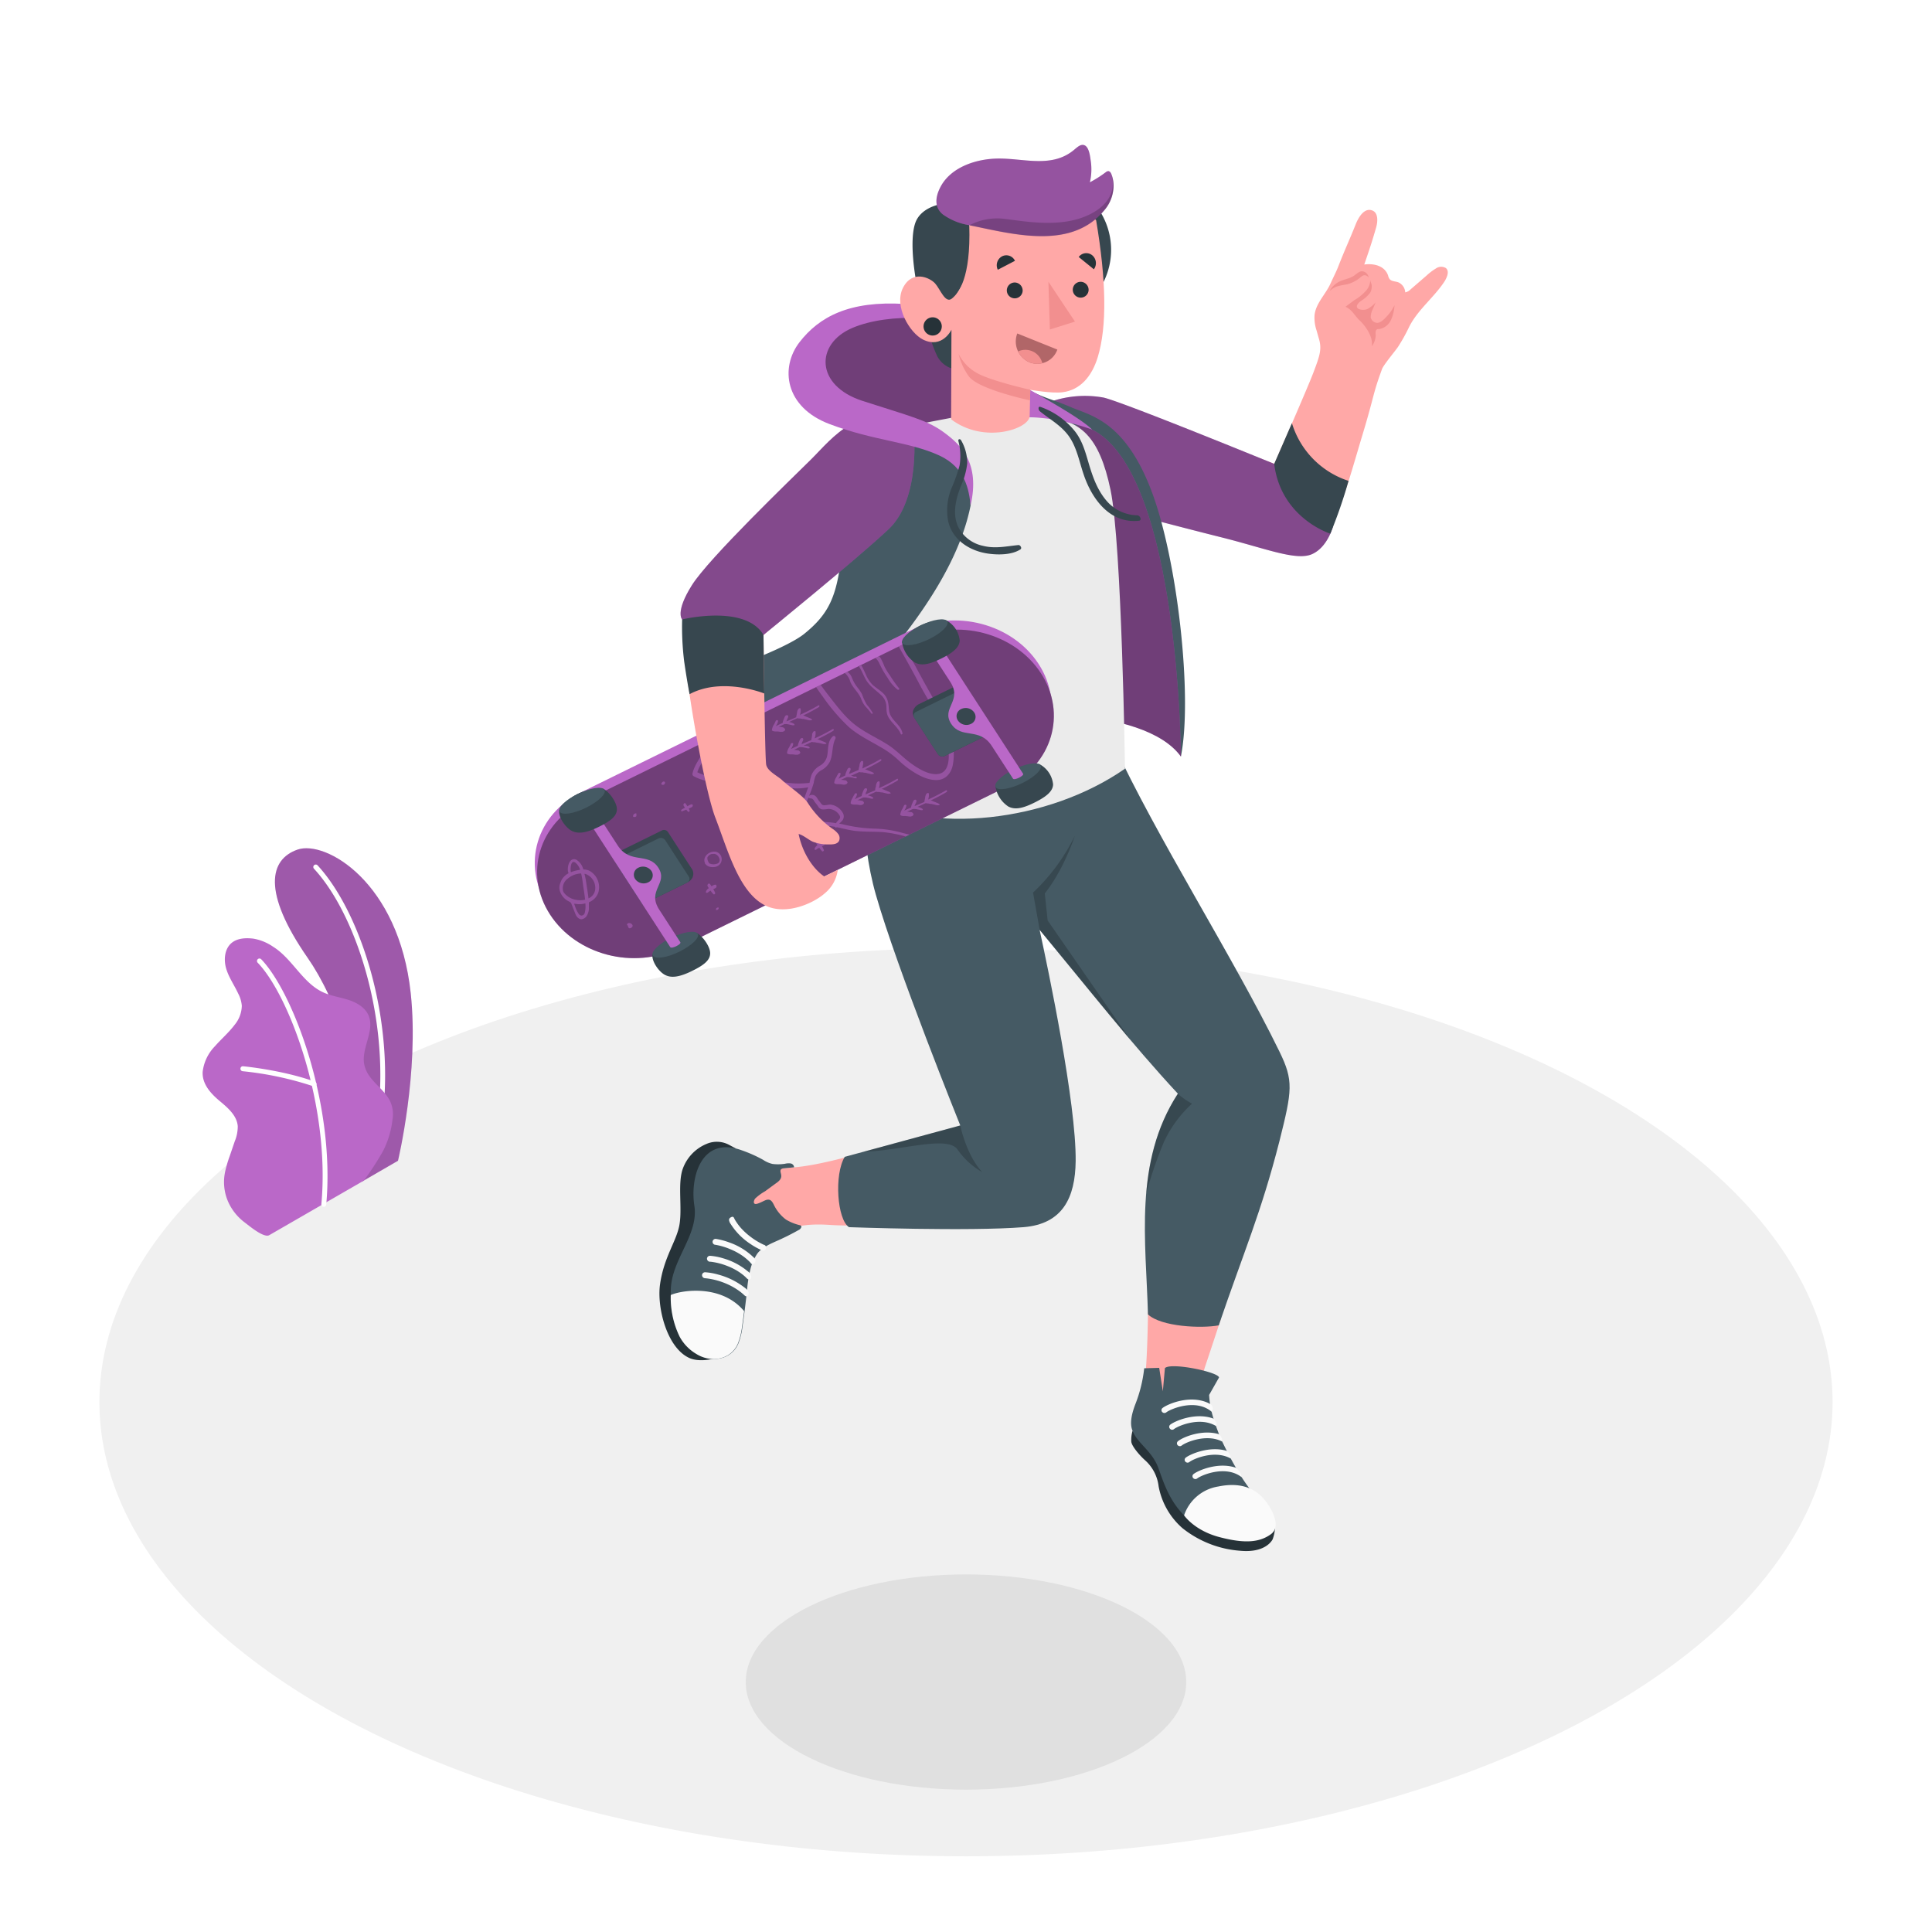 <svg class="animated" id="freepik_stories-young-and-happy" xmlns="http://www.w3.org/2000/svg" viewBox="0 0 500 500" version="1.1" xmlns:xlink="http://www.w3.org/1999/xlink" xmlns:svgjs="http://svgjs.com/svgjs"><style>svg#freepik_stories-young-and-happy:not(.animated) .animable {opacity: 0;}svg#freepik_stories-young-and-happy.animated #freepik--Floor--inject-2 {animation: 3s Infinite  linear wind;animation-delay: 0s;}svg#freepik_stories-young-and-happy.animated #freepik--Plants--inject-2 {animation: 3s Infinite  linear wind;animation-delay: 0s;}svg#freepik_stories-young-and-happy.animated #freepik--Character--inject-2 {animation: 3s Infinite  linear floating;animation-delay: 0s;}            @keyframes wind {                0% {                    transform: rotate( 0deg );                }                25% {                    transform: rotate( 1deg );                }                75% {                    transform: rotate( -1deg );                }            }                    @keyframes floating {                0% {                    opacity: 1;                    transform: translateY(0px);                }                50% {                    transform: translateY(-10px);                }                100% {                    opacity: 1;                    transform: translateY(0px);                }            }        </style><g id="freepik--Floor--inject-2" class="animable animator-active" style="transform-origin: 250px 362.88px;"><ellipse id="freepik--floor--inject-2" cx="250" cy="362.88" rx="224.27" ry="117.53" style="fill: rgb(240, 240, 240); transform-origin: 250px 362.88px;" class="animable"></ellipse></g><g id="freepik--Shadow--inject-2" class="animable" style="transform-origin: 250px 435.31px;"><ellipse id="freepik--shadow--inject-2" cx="250" cy="435.31" rx="57" ry="27.85" style="fill: rgb(224, 224, 224); transform-origin: 250px 435.31px;" class="animable"></ellipse></g><g id="freepik--Plants--inject-2" class="animable" style="transform-origin: 79.628px 269.656px;"><g id="freepik--plants--inject-2" class="animable" style="transform-origin: 79.628px 269.656px;"><path d="M93.8,305.73,103,300.4s5.49-22.8,3.3-43.32c-3.08-28.84-22.06-39.7-29.28-37.21s-9.31,10.88,2.63,28.06C86.72,258.07,95.38,279.18,93.8,305.73Z" style="fill: rgb(186, 104, 200); transform-origin: 88.982px 262.628px;" id="elv2flj5uonac" class="animable"></path><g id="el4bgvm8d5dwt"><g style="opacity: 0.15; transform-origin: 88.982px 262.628px;" class="animable"><path d="M93.8,305.73,103,300.4s5.49-22.8,3.3-43.32c-3.08-28.84-22.06-39.7-29.28-37.21s-9.31,10.88,2.63,28.06C86.72,258.07,95.38,279.18,93.8,305.73Z" id="eln8cr04gjivn" class="animable" style="transform-origin: 88.982px 262.628px;"></path></g></g><path d="M97.62,294.53h-.09a.65.65,0,0,1-.51-.75c5.06-26.61-4.24-56.5-15.75-68.94a.65.65,0,0,1,0-.91.63.63,0,0,1,.9,0c11.72,12.67,21.2,43,16.07,70A.66.66,0,0,1,97.62,294.53Z" style="fill: rgb(255, 255, 255); transform-origin: 90.376px 259.135px;" id="el9c1de3lq17d" class="animable"></path><path d="M69.65,319.68c-1.46.74-5.33-2.58-6.41-3.38A13.57,13.57,0,0,1,59,310.91a12.71,12.71,0,0,1-.74-7.66,30.89,30.89,0,0,1,1.17-4l1.32-3.87a10,10,0,0,0,.78-3.93c-.21-2.7-2.5-4.7-4.58-6.43-2.31-1.92-4.68-4.41-4.5-7.64a11.37,11.37,0,0,1,3.18-6.62c1.65-1.88,3.57-3.52,5.07-5.51a8,8,0,0,0,1.88-4.94,8.22,8.22,0,0,0-.94-3.19c-1-2.16-2.44-4.17-3.11-6.47s-.42-5.1,1.42-6.63c1.52-1.25,3.68-1.33,5.63-1.1A12.76,12.76,0,0,1,70.66,245c5,3.11,7.61,9.33,12.94,11.8,2.06.95,4.35,1.26,6.51,1.95s4.33,1.91,5.25,4c1.79,4.09-2.16,8.82-1,13.13,1,3.81,4.62,5.43,6.5,8.91a8,8,0,0,1,.71,5,23.6,23.6,0,0,1-2.49,8.19,73.54,73.54,0,0,1-4.93,7.57Z" style="fill: rgb(186, 104, 200); transform-origin: 77.07px 281.303px;" id="elhev5tv3emr7" class="animable"></path><path d="M83.76,312.32h0a.64.64,0,0,1-.59-.7c2.34-25.3-8.2-53.9-16.48-62.47a.64.64,0,1,1,.92-.89C76,257,86.79,286.08,84.43,311.74A.64.64,0,0,1,83.76,312.32Z" style="fill: rgb(255, 255, 255); transform-origin: 75.635px 280.193px;" id="elknxejyeimua" class="animable"></path><path d="M81.24,281.12a.58.58,0,0,1-.18,0,85,85,0,0,0-18.26-3.89.64.64,0,0,1-.57-.7.62.62,0,0,1,.69-.58c.1,0,10.4,1,18.58,4a.64.64,0,0,1,.38.82A.65.65,0,0,1,81.24,281.12Z" style="fill: rgb(255, 255, 255); transform-origin: 72.073px 278.536px;" id="elhdh7lddx439" class="animable"></path></g></g><g id="freepik--Character--inject-2" class="animable" style="transform-origin: 256.54px 219.455px;"><g id="freepik--character--inject-2" class="animable" style="transform-origin: 256.54px 219.455px;"><path d="M214.68,317c-4.2-.26-9.47-.21-14.16,2.83-7.64,4.95-14.72,11.73-16.35,14.12s-3.67,1.14-5.57-3.4a14.26,14.26,0,0,1,2.62-14.87c3.87-4.16,7.7-7.36,9.17-10.12s8.24-3.7,12.33-3.17c0,0,1.4-.17,2.79-.28,6.22-.49,15.58-3.21,15.58-3.21l4.22,18.23S218.89,317.3,214.68,317Z" style="fill: rgb(255, 168, 167); transform-origin: 201.437px 317.02px;" id="eld1p5430qvss" class="animable"></path><path d="M186.9,350.71c-1.58,1.05-6,2-8.72.63-5.64-2.78-8.18-13-7.37-18.9,1-7.19,4.34-11.25,5.05-15.58s-.47-10.26.76-14.14a11,11,0,0,1,6.24-6.68,6.68,6.68,0,0,1,5.85.26l1.72.92Z" style="fill: rgb(38, 50, 56); transform-origin: 180.546px 323.755px;" id="elw830vo0ee1c" class="animable"></path><path d="M173.61,333.73c.21-7.89,7.25-14.14,6.09-21.69s1.9-18.07,12.19-14.37a35.65,35.65,0,0,1,5.58,2.48,7.4,7.4,0,0,0,2.46,1.08,11.65,11.65,0,0,0,3.23-.05,3.85,3.85,0,0,1,1.47-.08,1.07,1.07,0,0,1,.88,1l-2.7.27a1.12,1.12,0,0,0-.62.2c-.46.39,0,1.12,0,1.72.06.87-.73,1.52-1.45,2L198,308.3a13.19,13.19,0,0,0-2.56,1.88c-.24.29-.6,1.16-.07,1.38s2.13-.71,2.66-.91a1.85,1.85,0,0,1,1-.17c.58.1.92.69,1.19,1.21a10.52,10.52,0,0,0,3.18,3.93,12.59,12.59,0,0,0,3.64,1.47.6.6,0,0,1,.25.13.36.36,0,0,1,.09.36,1.29,1.29,0,0,1-.73.77,63.71,63.71,0,0,1-5.91,2.94c-1.63.72-3.86,1.77-4.87,3.32a13.21,13.21,0,0,0-1.55,3.42,34.28,34.28,0,0,0-1,6.05c-.34,3.06-.71,6.12-1.16,9.16a17.23,17.23,0,0,1-1.12,4.55c-1.87,4.22-7,4.94-10.72,2.61a11.53,11.53,0,0,1-4.33-4.49C173.83,342.07,173.5,337.52,173.61,333.73Z" style="fill: rgb(69, 90, 100); transform-origin: 190.494px 324.308px;" id="elmoqi9kovbt" class="animable"></path><path d="M193.57,335.24a.65.65,0,0,1-.2.17c-.29.18-.49,0-.69-.16a13.08,13.08,0,0,0-1.59-1.3,17,17,0,0,0-3.27-1.79,18.43,18.43,0,0,0-4.89-1.31l-.51-.05a.79.79,0,0,1-.73-.82.78.78,0,0,1,.81-.72,16,16,0,0,1,3.37.6,19,19,0,0,1,6.58,3.18c.52.39,1.26.88,1.3,1.61A.92.92,0,0,1,193.57,335.24Z" style="fill: rgb(250, 250, 250); transform-origin: 187.72px 332.372px;" id="eledqntmfvn1i" class="animable"></path><path d="M194.2,331c-.41.48-1-.23-1.27-.51a12.89,12.89,0,0,0-1.54-1.22,15.69,15.69,0,0,0-3.18-1.64,17,17,0,0,0-4.34-1.1l-.18,0a.79.79,0,0,1-.72-.82.77.77,0,0,1,.83-.71,15.88,15.88,0,0,1,3.35.65A17.51,17.51,0,0,1,193.5,329a2,2,0,0,1,.9,1.29,1,1,0,0,1-.12.67A.36.36,0,0,1,194.2,331Z" style="fill: rgb(250, 250, 250); transform-origin: 188.692px 328.08px;" id="eln5smuyx1o3b" class="animable"></path><path d="M195.14,327a.66.66,0,0,1-.29.17c-.33.1-.51-.25-.7-.46s-.45-.45-.68-.66a13.42,13.42,0,0,0-1.46-1.15,16.38,16.38,0,0,0-3-1.6,17.32,17.32,0,0,0-3.86-1.15l-.07,0a.77.77,0,0,1-.66-.87.78.78,0,0,1,.88-.65,18.33,18.33,0,0,1,3.4.9,17.1,17.1,0,0,1,6.12,3.68,2.28,2.28,0,0,1,.68.86.76.76,0,0,1,0,.47,1,1,0,0,1-.21.33Z" style="fill: rgb(250, 250, 250); transform-origin: 189.975px 323.905px;" id="elw8xren4ptm9" class="animable"></path><path d="M189.23,315a.7.7,0,0,1,.33-.1c.34,0,.43.37.56.62s.32.55.5.81a12.46,12.46,0,0,0,1.13,1.47,17.16,17.16,0,0,0,2.52,2.3,17.81,17.81,0,0,0,3.46,2.07l.06,0a.75.75,0,0,1,.42,1,.76.76,0,0,1-1,.42,17.79,17.79,0,0,1-3.08-1.71,17.09,17.09,0,0,1-5-5.07,2.42,2.42,0,0,1-.45-1,.73.73,0,0,1,.1-.46,1,1,0,0,1,.28-.26Z" style="fill: rgb(250, 250, 250); transform-origin: 193.474px 319.275px;" id="el0txwmbic6ye" class="animable"></path><path d="M173.59,335.16a23.18,23.18,0,0,0,2.29,10.75,11.53,11.53,0,0,0,4.33,4.49c3.7,2.33,8.85,1.61,10.72-2.61a17.23,17.23,0,0,0,1.12-4.55c.19-1.3.37-2.61.53-3.92C186.54,332.12,176,334,173.59,335.16Z" style="fill: rgb(250, 250, 250); transform-origin: 183.08px 342.877px;" id="elt8odd4syijk" class="animable"></path><path d="M312.49,351.85c-1.25,3.71-2.93,8.49-1.32,13.43,2.61,8,7,16,8.74,18s.15,3.56-4.38,4.18a13.25,13.25,0,0,1-12.71-5.91c-2.8-4.46-4.75-8.67-6.88-10.65s-1.92-5.36-.46-8.9,1.62-22.55,1.62-22.55l18.83,2S313.73,348.15,312.49,351.85Z" style="fill: rgb(255, 168, 167); transform-origin: 307.481px 363.504px;" id="elfpjm02yg95v" class="animable"></path><path d="M293.11,370.29a8.08,8.08,0,0,0-.33,2.85c.17,1.22,2.21,3.57,3.58,4.79a10.73,10.73,0,0,1,3.49,6.73A18.94,18.94,0,0,0,306,395.47a27.16,27.16,0,0,0,15,5.87c6.79.63,8.37-3,8.37-3s1.33-3.49-.12-4.5S293.11,370.29,293.11,370.29Z" style="fill: rgb(38, 50, 56); transform-origin: 311.345px 385.852px;" id="elspzxb47zeoh" class="animable"></path><path d="M296.12,354.11a36.14,36.14,0,0,1-2.32,9.37c-.69,1.83-1.61,4.76-.69,6.81,1.17,3.17,5,5.16,6.62,9.49s3.63,11.9,11.64,15.92,15.17,3.12,17.41,1.14,1.43-4.65-3.19-9.08c-4.9-4.7-9.92-16.07-9.92-16.07-1.25-3.32-2.54-6.6-2.75-10.68l2.56-4.51c-.08-1.4-12.46-4-14-2.43l-.54,6L300,354Z" style="fill: rgb(69, 90, 100); transform-origin: 311.351px 376.051px;" id="el2j12llwd9yh" class="animable"></path><path d="M306.44,392.17a11.18,11.18,0,0,1,8.82-7.46c7.29-1.5,10.58,1.67,12.15,3.62,1.86,2.32,4.22,6.74,1.5,8.72-2.94,2.14-6.8,2.47-13.33.75S306.44,392.17,306.44,392.17Z" style="fill: rgb(250, 250, 250); transform-origin: 318.292px 391.61px;" id="elpdtunhfubj" class="animable"></path><path d="M303.17,370a.75.75,0,0,0,.66-.15c1-.8,6.7-3.3,10.84-.81.38-.45.15-1.09-.62-1.9-4.6-1.72-10,.61-11.21,1.58a.71.71,0,0,0-.08,1A.81.81,0,0,0,303.17,370Z" style="fill: rgb(250, 250, 250); transform-origin: 308.72px 368.273px;" id="ela2v1l02fw1w" class="animable"></path><path d="M316.31,373.08a2.28,2.28,0,0,0-.84-1.91C311,369.83,306,372,304.84,373a.71.71,0,0,0-.08,1,.81.81,0,0,0,.41.25.75.75,0,0,0,.66-.15C306.81,373.3,312.21,370.94,316.31,373.08Z" style="fill: rgb(250, 250, 250); transform-origin: 310.453px 372.509px;" id="eluhnaani6o0a" class="animable"></path><path d="M313.56,365.34a1.34,1.34,0,0,0-.39-2c-4.8-2.64-11,0-12.33,1.07a.7.7,0,0,0-.08,1,.81.81,0,0,0,.41.25.78.78,0,0,0,.66-.14C302.91,364.66,309.4,361.85,313.56,365.34Z" style="fill: rgb(250, 250, 250); transform-origin: 307.219px 363.942px;" id="elw48ym90p77i" class="animable"></path><path d="M321.34,382.3a4.17,4.17,0,0,0-1.48-2.44c-4.55-1.59-9.82.69-11,1.65a.71.71,0,0,0-.08,1,.81.81,0,0,0,.41.25.75.75,0,0,0,.66-.15C310.89,381.79,317.17,379.06,321.34,382.3Z" style="fill: rgb(250, 250, 250); transform-origin: 314.975px 381.047px;" id="elc6u6qud02tn" class="animable"></path><path d="M307.17,378.51a.75.75,0,0,0,.66-.15c1-.8,6.57-3.23,10.7-.88a2.57,2.57,0,0,0-1.06-2c-4.46-1.34-9.47.85-10.63,1.78a.71.71,0,0,0-.08,1A.81.81,0,0,0,307.17,378.51Z" style="fill: rgb(250, 250, 250); transform-origin: 312.56px 376.795px;" id="elh0inoyktm49" class="animable"></path><path d="M218.62,299.39l29.9-8.12s-16.4-40.66-21.83-59.65c-4.39-15.33-3.27-31.24-2.58-37.2,2.3-19.7,59.55-3.09,59.55-3.09l4.33.8c11.41,24.73,31.12,55.43,43.12,80,3.7,7.57,3.32,10,0,23.23C326.34,314,322,323.67,315.41,343c-4.46.84-14.91.38-18.32-2.84-.48-18.75-3.76-39.41,7.74-57.12-11.92-12.82-23.87-28-35.78-42.4,2.28,10.48,9.5,44.91,9.33,59.86-.11,9.39-3.32,16.27-13.49,17.09-14.14,1.13-45.17,0-45.17,0C216.66,315.63,215.83,304,218.62,299.39Z" style="fill: rgb(69, 90, 100); transform-origin: 275.331px 264.076px;" id="elnj8t5cqherf" class="animable"></path><g id="el3hachp9oyjl"><path d="M248.52,291.27s1.54,7.69,5.7,12.08a19.4,19.4,0,0,1-6.38-5.81c-2.57-3.84-14.75.32-24.27.51Z" style="opacity: 0.2; transform-origin: 238.895px 297.31px;" class="animable"></path></g><g id="elklw0oci3vla"><path d="M269.07,240.67,267.35,231a50.56,50.56,0,0,0,10.82-14.71s-2.75,8.62-7.78,14.93l.74,7,21.48,31Z" style="opacity: 0.2; transform-origin: 279.98px 242.755px;" class="animable"></path></g><g id="elyb5r5vqzlns"><path d="M296.63,308.92a106.71,106.71,0,0,1,4.61-13.42,31.18,31.18,0,0,1,7.26-9.88,17.8,17.8,0,0,1-3.67-2.57C299.53,291.21,297.38,300,296.63,308.92Z" style="opacity: 0.2; transform-origin: 302.565px 295.985px;" class="animable"></path></g><path d="M374.21,69.39a2.35,2.35,0,0,0-2.64.12,13.77,13.77,0,0,0-2.29,1.73l-4.22,3.65a2.75,2.75,0,0,1-1.38.78,3.08,3.08,0,0,0-1.39-2.39c-.78-.54-2-.34-2.61-1a2.5,2.5,0,0,1-.45-1c-.9-2.54-3.75-3.16-6.16-2.82,1.46-4.25,2-5.86,3.09-9.64.48-1.75.43-3.71-.9-4.3-2-.9-3.56,1.41-4.4,3.52-1.62,4.08-2.75,6.39-4.58,11.09-.51,1.3-1.44,3.1-2,4.37-1.27,2.73-3.72,5-4.07,8a10.17,10.17,0,0,0,.51,4c.24.84.43,1.55.63,2.21.79,2.7.18,4.41-1.42,8.65s-10.13,23.67-10.13,23.67-30.27-11.32-40.09-15.28a24.91,24.91,0,0,0-19.62.41l20.63,25.71s33.83,9.17,41,11.67c7,2.43,10.56,1,15.25-12,2.17-6,3.36-10.41,5.7-18.21,3.14-10.41,2.5-10,5-16.82.38-1.06,3.49-4.77,4.11-5.7a44.11,44.11,0,0,0,2.86-5.12c2.25-4.56,6.57-7.75,9.29-12C374.46,71.77,375.17,70.23,374.21,69.39Z" style="fill: rgb(255, 168, 167); transform-origin: 322.387px 98.919px;" id="elbl333tbld7e" class="animable"></path><path d="M271.11,104.24a27.14,27.14,0,0,1,14.53-1.34c5.12,1.19,44.12,17.15,44.12,17.15s5.77,13,15.27,16c0,0-1.33,5.48-5.43,7.34s-12-1.45-23.43-4.31S285,131,285,131Z" style="fill: rgb(186, 104, 200); transform-origin: 308.07px 123.196px;" id="elf7jeppngsp4" class="animable"></path><g id="elfbfgaygfep"><path d="M271.11,104.24a27.14,27.14,0,0,1,14.53-1.34c5.12,1.19,44.12,17.15,44.12,17.15s5.77,13,15.27,16c0,0-1.33,5.48-5.43,7.34s-12-1.45-23.43-4.31S285,131,285,131Z" style="opacity: 0.3; transform-origin: 308.07px 123.196px;" class="animable"></path></g><path d="M350.5,77.68l-2.3,1.71c1.72.71,2.39,2.35,3.7,3.56s3.55,4.17,3.13,6.66a5,5,0,0,0,1-2.77c0-.39-.12-1.09.14-1.43s.58-.22.91-.27A4.12,4.12,0,0,0,360,82.77a10.26,10.26,0,0,0,.89-3.79,10.47,10.47,0,0,1-2,2.9c-.65.72-1.82,2-2.93,1.6a1.86,1.86,0,0,1-1.22-1.33,4.72,4.72,0,0,1,.6-2.26l.67-1.65A6.88,6.88,0,0,1,353.81,80c-.93.41-3.46.18-2.39-1.37a3.73,3.73,0,0,1,.88-.8,8.53,8.53,0,0,0,2.34-2.13A3.49,3.49,0,0,0,355,74c0-.55-.36-1.08-.38-1.59a4.22,4.22,0,0,1-1.06,2.78,12.32,12.32,0,0,1-2.27,2Z" style="fill: rgb(242, 143, 143); transform-origin: 354.545px 81.01px;" id="elilqgvhege5b" class="animable"></path><path d="M352.48,70.21a1.81,1.81,0,0,1,1.72,1.67,1.16,1.16,0,0,0-1.11-.64c-.48,0-.85.44-1.22.71a8.42,8.42,0,0,1-3.48,1.68,17.06,17.06,0,0,0-2.36.5,5.5,5.5,0,0,0-1.94,1.2,5.36,5.36,0,0,1,.46-.73,5.09,5.09,0,0,1,.62-.69,5.71,5.71,0,0,1,1.51-1.06c1.2-.58,2.58-.72,3.71-1.48C351.06,70.92,351.67,70.22,352.48,70.21Z" style="fill: rgb(242, 143, 143); transform-origin: 349.145px 72.77px;" id="elgclfhlrbog" class="animable"></path><path d="M329.76,120.05l4.59-10.54A22.61,22.61,0,0,0,349,124.45a124.3,124.3,0,0,1-4.72,13.66S331.5,134.12,329.76,120.05Z" style="fill: rgb(55, 71, 79); transform-origin: 339.38px 123.81px;" id="eljvbp3wrvm9" class="animable"></path><path d="M264.31,99.62c4.6,3.19,7.61,3.48,12.72,5.7s13.87,3.48,20.78,21.23,10.91,53.86,7.8,69.24c0,0-8.84-34.5-19.85-37.72A178.45,178.45,0,0,0,266,153.45Z" style="fill: rgb(69, 90, 100); transform-origin: 285.495px 147.705px;" id="elhlmm3frnbct" class="animable"></path><path d="M261.78,107.29c-1.47-11.88-5.52-29.92-33-26.33s-20.44,18.79-14.75,22.71,31.23,5.67,35.64,12.78S261.78,107.29,261.78,107.29Z" style="fill: rgb(186, 104, 200); transform-origin: 235.285px 99.372px;" id="elbp2aeozi9r" class="animable"></path><g id="el85f64cx55mm"><path d="M261.78,107.29c-1.47-11.88-5.52-29.92-33-26.33s-20.44,18.79-14.75,22.71,31.23,5.67,35.64,12.78S261.78,107.29,261.78,107.29Z" style="opacity: 0.4; transform-origin: 235.285px 99.372px;" class="animable"></path></g><path d="M206,208.47s14.27-19.19,33.76-22.14,56.15-3.89,65.86,9.46c0,0-.44-78.93-25.65-85.64,0,0-32.39-1.42-43.3,16.77S207.05,181.78,206,208.47Z" style="fill: rgb(186, 104, 200); transform-origin: 255.81px 159.297px;" id="elnkzscxm2yqb" class="animable"></path><g id="eltk3ivqvyhd"><path d="M206,208.47s14.27-19.19,33.76-22.14,56.15-3.89,65.86,9.46c0,0-.44-78.93-25.65-85.64,0,0-32.39-1.42-43.3,16.77S207.05,181.78,206,208.47Z" style="opacity: 0.4; transform-origin: 255.81px 159.297px;" class="animable"></path></g><path d="M222.73,133l1.5,14.61,1.07,29.45c-1.3,7.89-3,15.22-2.58,29,18.11,10.11,48.52,6.71,68.43-7.12,0,0-.83-58.17-3.74-72.13S279.5,108.38,269.78,108c-10.25-.41-23.5.11-23.5.11l-11.42,2.18S222.85,128.15,222.73,133Z" style="fill: rgb(235, 235, 235); transform-origin: 256.902px 159.875px;" id="elj0kwnscmh3l" class="animable"></path><path d="M264.31,99.62c3.27,1.95,15.07,8.28,18.33,11.55a59.77,59.77,0,0,0-10.87-2.74c-5.29-.71-6.5-.33-6.5-.33Z" style="fill: rgb(186, 104, 200); transform-origin: 273.475px 105.395px;" id="elcop6kz0fthm" class="animable"></path><path d="M251.19,130.83c-4.07,20.4-22,39.58-31.78,50.9C212.7,189.47,209,198.8,206,208.4c-1.46-1.56-3.56-2.44-5-4.14a20,20,0,0,1-3.62-6.42c-1.51-4.35-1.76-9-1.74-13.62a17,17,0,0,1,.72-5.78c.63-1.76-1.41-6.91-.18-8.32,0,0,8.47-3.33,11.85-6,6.57-5.27,8.5-9.79,9.74-20.39.77-6.63,1.38-13,4.36-19,2.54-5.08,4.85-9.78,9.71-12.8,8.33-5.18,16.68,2.23,19.06,10.72C251.38,124.52,251.09,128.9,251.19,130.83Z" style="fill: rgb(69, 90, 100); transform-origin: 223.405px 159.307px;" id="elmsitlykv0u" class="animable"></path><g id="freepik--Skateboard--inject-2" class="animable" style="transform-origin: 205.569px 206.532px;"><path d="M268.8,171.85h0c6.79,10.48,2.91,23.59-8.67,29.28L175,243c-11.58,5.69-26.47,1.8-33.26-8.68h0c-6.79-10.48-2.91-23.59,8.67-29.28l85.12-41.83C247.12,157.49,262,161.37,268.8,171.85Z" style="fill: rgb(186, 104, 200); transform-origin: 205.27px 203.094px;" id="elgu4jrlgu1tw" class="animable"></path><path d="M269.4,174.24h0c6.79,10.48,2.9,23.59-8.67,29.28l-85.12,41.83c-11.58,5.69-26.47,1.81-33.26-8.67h0c-6.79-10.48-2.91-23.59,8.67-29.28l85.12-41.84C247.72,159.87,262.61,163.76,269.4,174.24Z" style="fill: rgb(186, 104, 200); transform-origin: 205.874px 205.456px;" id="el9fg6wfrk9i9" class="animable"></path><g id="ellwhcoljc7n"><path d="M269.4,174.24h0c6.79,10.48,2.9,23.59-8.67,29.28l-85.12,41.83c-11.58,5.69-26.47,1.81-33.26-8.67h0c-6.79-10.48-2.91-23.59,8.67-29.28l85.12-41.84C247.72,159.87,262.61,163.76,269.4,174.24Z" style="opacity: 0.4; transform-origin: 205.874px 205.456px;" class="animable"></path></g><g id="elluogyqtfbq"><g style="opacity: 0.5; transform-origin: 195.803px 203.478px;" class="animable"><path d="M163.26,239.05l0,0,.05,0Z" style="fill: rgb(186, 104, 200); transform-origin: 163.285px 239.05px;" id="elzr8klahek8n" class="animable"></path><path d="M195.65,225.39l0,0h0l-.06.11v0a.49.49,0,0,0,0,.24.5.5,0,0,0,0,.12l0,0,0,.06a.34.34,0,0,0,.09.08l.05,0,.09,0a.26.26,0,0,0,.15,0,.35.35,0,0,0,.11,0,.56.56,0,0,0,.15-.1l.14-.14.05-.06a.46.46,0,0,0,.08-.13v0h0l0-.11h0a.38.38,0,0,0,0-.1h0v-.1s0,0,0-.08h0l-.07-.06h0l-.09,0h-.15l-.06,0a.11.11,0,0,0,0-.07c-.13-.2-.61.08-.48.29C195.62,225.38,195.64,225.38,195.65,225.39Z" style="fill: rgb(186, 104, 200); transform-origin: 196.039px 225.496px;" id="elim7ifszjuti" class="animable"></path><path d="M164.17,210.59l.09-.06h0Z" style="fill: rgb(186, 104, 200); transform-origin: 164.215px 210.56px;" id="eltys2mbfion" class="animable"></path><path d="M162.75,238.89a.46.46,0,0,0-.26.07.58.58,0,0,0-.17.18c-.07.11-.09.29.07.35l.11,0v0a.42.42,0,0,0,0,.22.87.87,0,0,1,.07.17,1.3,1.3,0,0,0,.14.26.31.31,0,0,0,.29.1.92.92,0,0,0,.5-.23.65.65,0,0,0,.22-.37.41.41,0,0,0-.07-.3.87.87,0,0,0-.2-.23,1.6,1.6,0,0,0-.19-.11.8.8,0,0,0-.23-.1Z" style="fill: rgb(186, 104, 200); transform-origin: 162.996px 239.568px;" id="el2qjx3y9965" class="animable"></path><path d="M182.93,221.21a2.14,2.14,0,0,0-.64,1.22,1.82,1.82,0,0,0,.16.93.09.09,0,0,0,0,.11,2.46,2.46,0,0,0,.59.57,2.3,2.3,0,0,0,.7.29,3.14,3.14,0,0,0,1.43,0,2,2,0,0,0,.1-3.9A2.71,2.71,0,0,0,182.93,221.21Zm1.84-.24a1.47,1.47,0,0,1,.87.38,2,2,0,0,1,.59,1,1.07,1.07,0,0,1-.18.86l-.08.09h0l0,0-.09.08,0,0,0,0-.24.13h0l-.06,0-.14.05a2.65,2.65,0,0,1-1.23.08,3,3,0,0,1-.76-.26.16.16,0,0,0,0-.15,2,2,0,0,1-.38-1,.72.72,0,0,1,0-.19l0-.11s0,0,0,0v0a2,2,0,0,1,.1-.21l0,0h0l.08-.1a1.86,1.86,0,0,1,.67-.53A1.93,1.93,0,0,1,184.77,221Z" style="fill: rgb(186, 104, 200); transform-origin: 184.53px 222.406px;" id="el5ym73ftvdkt" class="animable"></path><path d="M185.83,220.24l0,0,0,0Z" style="fill: rgb(186, 104, 200); transform-origin: 185.83px 220.24px;" id="elq4lkefrpmn" class="animable"></path><path d="M195.31,209.2a.44.44,0,0,0-.06.53l.33.49-.81.48a.35.35,0,0,0-.18.33.2.2,0,0,0,.27.13l1.07-.43a4.79,4.79,0,0,0,.46.55c.08.09.25,0,.31-.05a.26.26,0,0,0,.09-.3l-.23-.46.26-.13.3-.13a1.48,1.48,0,0,0,.36-.23c.22-.19.17-.7-.23-.62a3.25,3.25,0,0,0-.78.36l-.27.15-.42-.67C195.68,209,195.42,209.09,195.31,209.2Z" style="fill: rgb(186, 104, 200); transform-origin: 196.099px 210.2px;" id="elfvd9rhgg4is" class="animable"></path><path d="M177,208a.4.4,0,0,0-.06.52c.1.17.21.33.32.5l-.8.47a.32.32,0,0,0-.18.33.19.19,0,0,0,.26.14l1.07-.43a5.83,5.83,0,0,0,.46.55c.08.08.25,0,.31-.06a.24.24,0,0,0,.09-.29c-.07-.16-.15-.32-.23-.47l.27-.12.29-.14a1.23,1.23,0,0,0,.36-.23c.22-.19.17-.7-.23-.61a3,3,0,0,0-.77.35l-.27.15-.43-.66C177.32,207.78,177.07,207.83,177,208Z" style="fill: rgb(186, 104, 200); transform-origin: 177.783px 208.983px;" id="el0kpx8wjn6so" class="animable"></path><path d="M150,237.8a1.2,1.2,0,0,0,.51.11,1.93,1.93,0,0,0,1.33-.88,4,4,0,0,0,.57-2.28c0-.42,0-.83,0-1.25a4.17,4.17,0,0,0,2.43-2.5,4.85,4.85,0,0,0-2.4-5.69,3.71,3.71,0,0,0-1.5-.29.76.76,0,0,1,0-.11,4.11,4.11,0,0,0-1.81-2.43c-1.93-.8-2.52,2.44-2,3.46.14.29.63,0,.61-.24a4.56,4.56,0,0,1,.13-2.11c.23-.54.6-.71,1.13-.27a4.16,4.16,0,0,1,1.15,1.78,10.29,10.29,0,0,0-2.81.79,4.62,4.62,0,0,0-1.89,1.65,5,5,0,0,0-.4.88,3.16,3.16,0,0,0-.1,2.34,4.5,4.5,0,0,0,1.62,2.14,6.3,6.3,0,0,0,.84.48,1.09,1.09,0,0,1,.53.68c.3.77.61,1.53.91,2.3a3,3,0,0,0,.48.91A2,2,0,0,0,150,237.8Zm1.42-11.66a3.83,3.83,0,0,1,2.59,4.24,2.86,2.86,0,0,1-1.71,2.12c-.12-1.11-.31-2.22-.47-3.33s-.31-2-.57-3ZM145.92,231a2.18,2.18,0,0,1-.21-.47,3.13,3.13,0,0,1,1.28-3.19,5.55,5.55,0,0,1,3.4-1.29l.06.24c.27,1.1.36,2.22.53,3.34s.34,2.13.45,3.2a5.21,5.21,0,0,1-1.06.15,5.32,5.32,0,0,1-1.26-.1A5,5,0,0,1,145.92,231Zm5.59,2.81a1.79,1.79,0,0,0,0,.23,6.63,6.63,0,0,1-.16,2.13.92.92,0,0,1-.87.78,1,1,0,0,1-.78-.55,7.23,7.23,0,0,1-.68-1.29c-.09-.23-.17-.47-.24-.7s-.21-.39-.11-.55A5.73,5.73,0,0,0,151.51,233.79Z" style="fill: rgb(186, 104, 200); transform-origin: 149.908px 230.132px;" id="elnyp8t496hcd" class="animable"></path><path d="M164.68,210.51l-.06,0a.32.32,0,0,0-.14,0h-.06a.47.47,0,0,0-.15.06h0a.41.41,0,0,0-.11.07h0l.1-.06a.8.8,0,0,0-.33.3.64.64,0,0,0-.08.19.22.22,0,0,0,0,.08.48.48,0,0,0,0,.12l0,.07a.14.14,0,0,0,.09.08.11.11,0,0,0,.08,0,.28.28,0,0,0,.13,0l.19,0,.07,0,.11-.06.1-.07,0,0a.24.24,0,0,0,.08-.09.56.56,0,0,0,0-.08h0a.17.17,0,0,0,0-.1h0v-.08h0v-.06a.33.33,0,0,0,0-.13v0h0A.6.6,0,0,0,164.68,210.51Z" style="fill: rgb(186, 104, 200); transform-origin: 164.277px 210.965px;" id="eliuhrszegf3c" class="animable"></path><path d="M210.84,191.11c0-.15.08-.31.12-.46s.08-.4.11-.6,0-.13,0-.19a.69.69,0,0,0,0-.2.13.13,0,0,1,0-.08,1.21,1.21,0,0,0,0-.19c0-.13-.16-.2-.28-.18a.53.53,0,0,0-.38.28c-.05.11-.13.2-.17.31l-.06.23a2.38,2.38,0,0,0,0,.26l-.09.48c0,.18-.09.37-.11.56l0,.2v0l-.2.09-2.37,1c.05-.11.1-.22.14-.33v0l0,0,0-.1c0-.07.07-.13.1-.2a4,4,0,0,0,.21-.47.57.57,0,0,0,0-.29.31.31,0,0,0-.16-.21.38.38,0,0,0-.21,0s0,0-.09,0h0l0,0a.52.52,0,0,0-.17.12l-.09.09a2,2,0,0,0-.16.28c-.08.18-.15.36-.22.54a2.5,2.5,0,0,0-.15.38,2.4,2.4,0,0,0-.13.59c-.58.25-1.17.51-1.72.81l0-.07c.09-.15.18-.29.26-.45a2.78,2.78,0,0,0,.26-.75.24.24,0,0,0-.07-.21.37.37,0,0,0-.39,0,.56.56,0,0,0-.18.16s0,0,0,.08,0,.05,0,0a1.6,1.6,0,0,0-.11.19h0c0,.05,0,0,0,0a.27.27,0,0,0,0,.07c-.13.19-.22.4-.33.6a3.27,3.27,0,0,0-.52,1.42.14.14,0,0,0,.08.13h0a.3.3,0,0,0,.17.11,1.57,1.57,0,0,0,.57.12h.42q.42,0,.84.09l.27,0,.15,0a.63.63,0,0,0,.19,0,.58.58,0,0,0,.29-.09.59.59,0,0,0,.2-.09c.13-.1.28-.27.25-.44l-.16-.26a1.29,1.29,0,0,1-.17-.16l-.17-.08-.17,0a5.66,5.66,0,0,0-.81-.12h-.21c.52-.23,1-.49,1.51-.72h.06s0,0,0,0h.11l.28,0a4.19,4.19,0,0,1,.71.1c.22.06.45.08.67.14a1,1,0,0,0,.38.07s0,0,0,0h.21c.09,0,.23-.07.2-.16s-.08-.11-.12-.17a.32.32,0,0,0-.14-.12l-.37-.17A3.08,3.08,0,0,0,208,193h-.07l2-.92.18-.08a1.63,1.63,0,0,0,.48.09h.09s0,0,0,0l.2,0,.39.09c.22.06.45.05.68.09l.9.22a1.61,1.61,0,0,0,.43.07,2.54,2.54,0,0,0,.49-.05s.14-.07.11-.12a1,1,0,0,0-.31-.26,2.19,2.19,0,0,0-.44-.2l-.91-.37a3.76,3.76,0,0,0-.55-.23l-.17,0a45.54,45.54,0,0,0,4.09-2.17c.31-.18.23-.65-.16-.42a50.21,50.21,0,0,1-4.62,2.37Z" style="fill: rgb(186, 104, 200); transform-origin: 209.73px 192.003px;" id="elt4y3uqlj1xd" class="animable"></path><path d="M211.49,219.68l.07-.06,0,0,0,0,.06,0,.13-.08.27-.17a6.19,6.19,0,0,0,.75.94c.17.16.51-.14.45-.31a6.22,6.22,0,0,0-.5-1l.12-.06a2.32,2.32,0,0,0,.54-.29.51.51,0,0,0,.17-.53.36.36,0,0,0-.39-.28,2,2,0,0,0-.62.26l-.29.16-.17-.27a1.72,1.72,0,0,0-.22-.33.35.35,0,0,0-.55.07c-.24.33,0,.66.25,1a2.17,2.17,0,0,0-.29.24l-.19.2c-.16.19-.36.53-.21.77a.14.14,0,0,0,.11,0A.71.71,0,0,0,211.49,219.68Z" style="fill: rgb(186, 104, 200); transform-origin: 212.193px 218.956px;" id="elix38xiurk08" class="animable"></path><path d="M183.41,230.8l.08-.06,0,0,0,0,0,0,.13-.09.28-.16a5.1,5.1,0,0,0,.75.93c.17.17.5-.14.44-.3a4.92,4.92,0,0,0-.5-1l.13-.07a1.88,1.88,0,0,0,.54-.29.49.49,0,0,0,.16-.52.37.37,0,0,0-.39-.29,2.26,2.26,0,0,0-.62.26l-.29.16-.16-.26a2.37,2.37,0,0,0-.22-.33.35.35,0,0,0-.55.06c-.25.33,0,.67.25,1l-.3.25a1.8,1.8,0,0,0-.19.2c-.15.19-.36.52-.2.77a.13.13,0,0,0,.1,0A.78.78,0,0,0,183.41,230.8Z" style="fill: rgb(186, 104, 200); transform-origin: 184.067px 230.071px;" id="el5k8gz4l18v" class="animable"></path><path d="M227.43,204.11c0-.16.08-.31.11-.47a3.84,3.84,0,0,0,.11-.59l0-.2a.67.67,0,0,0,0-.2.19.19,0,0,1,0-.07,1.34,1.34,0,0,1,0-.2c0-.12-.16-.19-.29-.17a.55.55,0,0,0-.37.27,3.24,3.24,0,0,0-.17.32l-.06.23a1.83,1.83,0,0,0-.06.25c0,.16,0,.32-.08.48s-.09.37-.12.56a1.2,1.2,0,0,1,0,.2v0l-.19.09-2.37,1c.05-.11.1-.23.14-.34l0,0,0,0a1,1,0,0,0,0-.1l.09-.2a2,2,0,0,0,.21-.47.48.48,0,0,0,0-.29.32.32,0,0,0-.16-.2.42.42,0,0,0-.22,0s0,0-.08,0h0l0,0a.57.57,0,0,0-.18.12l-.08.09a1.18,1.18,0,0,0-.16.29c-.08.17-.16.35-.23.53l-.15.39a3.75,3.75,0,0,0-.13.58c-.58.26-1.17.51-1.72.81l0-.06.26-.45a2.9,2.9,0,0,0,.26-.75c0-.06,0-.18-.08-.21a.37.37,0,0,0-.39,0,.46.46,0,0,0-.17.17.25.25,0,0,0,0,.07s0,.06,0,0a1.08,1.08,0,0,0-.11.18h0v0h0s0,.06-.05.06c-.12.19-.21.41-.32.61a3.22,3.22,0,0,0-.52,1.42.16.16,0,0,0,.08.13h0a.47.47,0,0,0,.18.12,1.74,1.74,0,0,0,.56.11l.42,0a8,8,0,0,1,.84.08l.28.05.15,0,.19,0a.71.71,0,0,0,.28-.09l.21-.09c.13-.1.28-.27.25-.44s-.11-.18-.16-.27a.93.93,0,0,1-.18-.16.8.8,0,0,0-.16-.08l-.17,0a7.72,7.72,0,0,0-.82-.12h-.2c.52-.23,1-.48,1.51-.71h.15a1.37,1.37,0,0,1,.28,0,2.83,2.83,0,0,1,.71.1c.22,0,.45.07.67.13a1,1,0,0,0,.38.08s0,0,0,0h.2c.09,0,.24-.06.21-.16a1.09,1.09,0,0,0-.13-.17.38.38,0,0,0-.13-.12l-.37-.17a2.76,2.76,0,0,0-.73-.21h-.08l2-.91.18-.08a1.51,1.51,0,0,0,.48.08h.09s0,0,0,0l.19,0c.14,0,.27.06.4.09s.45,0,.67.09l.9.21a1.7,1.7,0,0,0,.44.08,2.63,2.63,0,0,0,.49-.06s.13-.06.1-.11a1.12,1.12,0,0,0-.3-.27,2.66,2.66,0,0,0-.45-.2l-.9-.37a3.83,3.83,0,0,0-.56-.22.9.9,0,0,0-.16,0,45.46,45.46,0,0,0,4.09-2.16c.31-.19.22-.66-.17-.43a46.71,46.71,0,0,1-4.62,2.37Z" style="fill: rgb(186, 104, 200); transform-origin: 226.283px 204.949px;" id="elm1l420qqplp" class="animable"></path><path d="M207,185.2c0-.15.07-.31.11-.46s.08-.4.11-.6,0-.13,0-.19a.69.69,0,0,0,0-.2.13.13,0,0,1,0-.08,1.21,1.21,0,0,0,0-.19c0-.13-.16-.2-.28-.18a.49.49,0,0,0-.37.28,2.48,2.48,0,0,0-.18.31l-.06.23a2.38,2.38,0,0,0-.05.26l-.09.48c0,.18-.09.37-.11.56l0,.2v0l-.2.08c-.78.35-1.58.69-2.37,1l.15-.33,0,0,0,0,0-.1.1-.2a4.84,4.84,0,0,0,.21-.47.57.57,0,0,0,0-.29.31.31,0,0,0-.16-.21.38.38,0,0,0-.21,0h-.12l0,0a.66.66,0,0,0-.17.12l-.09.09a1.28,1.28,0,0,0-.16.28c-.08.18-.15.36-.22.54a2.5,2.5,0,0,0-.15.38,2.4,2.4,0,0,0-.13.59c-.58.25-1.17.51-1.72.81l0-.07c.09-.15.18-.3.26-.45a2.78,2.78,0,0,0,.26-.75.24.24,0,0,0-.07-.21.37.37,0,0,0-.39,0,.52.52,0,0,0-.17.16s0,.05,0,.08,0,.05,0,0a.67.67,0,0,0-.11.18h0v0s0,0,0,0a.57.57,0,0,0,0,.07c-.13.19-.22.4-.33.6a3.27,3.27,0,0,0-.52,1.42.14.14,0,0,0,.08.13h0a.3.3,0,0,0,.17.11,1.81,1.81,0,0,0,.57.12h.42q.42,0,.84.09l.27,0,.15,0,.19,0a.58.58,0,0,0,.29-.09.52.52,0,0,0,.2-.09c.13-.1.28-.27.25-.44l-.16-.26a.91.91,0,0,1-.17-.17l-.17-.07-.17-.05a7.5,7.5,0,0,0-.81-.11h-.2c.51-.23,1-.49,1.51-.72h.14l.28,0a4.19,4.19,0,0,1,.71.1c.22.06.45.08.67.14a1,1,0,0,0,.38.07s0,0,0,0h.21c.09,0,.23-.07.2-.16a.52.52,0,0,0-.12-.17.32.32,0,0,0-.14-.12,2.48,2.48,0,0,0-.37-.17,3.08,3.08,0,0,0-.73-.22h-.07l2-.92.18-.08a1.63,1.63,0,0,0,.49.09h.11l.2,0,.39.09c.22.05.45,0,.68.09l.9.22a1.61,1.61,0,0,0,.43.07,1.93,1.93,0,0,0,.49-.06c.05,0,.14-.06.11-.11a1,1,0,0,0-.31-.26,2.19,2.19,0,0,0-.44-.2l-.91-.37a3.76,3.76,0,0,0-.55-.23l-.17,0a45.54,45.54,0,0,0,4.09-2.17c.31-.18.23-.66-.16-.42-1.48.87-3,1.64-4.62,2.37A0,0,0,0,1,207,185.2Z" style="fill: rgb(186, 104, 200); transform-origin: 205.92px 185.962px;" id="el4tq0nkz2e8b" class="animable"></path><path d="M233.8,166.71l-1.22.6c1.81,3.17,3.59,6.36,5.29,9.59,2.85,5.43,6.84,10.88,7.56,16.9.25,2.08.38,6.18-2.74,6.52-2.32.25-4.83-1.3-6.59-2.52-2.26-1.57-4-3.58-6.35-5.08-2.66-1.69-5.61-3-8.13-4.88-2.86-2.13-5.07-5.15-7.18-7.85-.7-.9-1.39-1.81-2.05-2.76l-1.19.59c.57.85,1.16,1.69,1.78,2.52a50.34,50.34,0,0,0,6.61,7.73c2.53,2.24,5.67,3.71,8.6,5.45a23.41,23.41,0,0,1,4.11,3,26.74,26.74,0,0,0,2.92,2.46c2,1.4,4.48,2.89,7.07,2.9s4-2,4.33-4.12c1.16-6.44-2.63-12.61-5.82-18.27C238.41,175.27,236.17,171,233.8,166.71Z" style="fill: rgb(186, 104, 200); transform-origin: 229.017px 184.295px;" id="elu9kp586sxdj" class="animable"></path><path d="M240.17,207.13c0-.16.08-.31.11-.47a5.59,5.59,0,0,0,.11-.59,1.36,1.36,0,0,0,0-.2.45.45,0,0,0,0-.2.07.07,0,0,1,0-.07,1.34,1.34,0,0,1,0-.2c0-.12-.16-.19-.29-.17a.53.53,0,0,0-.37.27,2,2,0,0,0-.17.32,1.55,1.55,0,0,0-.07.23,2.21,2.21,0,0,0-.05.25c0,.16-.05.32-.08.48s-.09.37-.12.56l0,.2v0l-.19.09-2.38,1,.15-.34,0,0,0-.05a.93.93,0,0,0,.05-.1l.09-.2a2,2,0,0,0,.21-.47.48.48,0,0,0,0-.29.33.33,0,0,0-.17-.2.38.38,0,0,0-.21,0s0,0-.08,0h0l0,0a.57.57,0,0,0-.18.12l-.08.09a1.18,1.18,0,0,0-.16.29c-.08.17-.16.35-.23.53s-.11.26-.15.39a3.75,3.75,0,0,0-.13.58c-.58.26-1.17.51-1.72.81l0-.06c.08-.15.17-.3.26-.45a2.55,2.55,0,0,0,.25-.75.21.21,0,0,0-.07-.21.37.37,0,0,0-.39,0,.46.46,0,0,0-.17.17.25.25,0,0,0,0,.07c0,.05,0,.06,0,0a.67.67,0,0,0-.11.18h0v0s0,0,0,0l0,.06c-.12.19-.22.41-.33.61a3.21,3.21,0,0,0-.51,1.42.14.14,0,0,0,.07.13h0a.43.43,0,0,0,.17.12,1.8,1.8,0,0,0,.57.11l.42,0a8,8,0,0,1,.84.08l.28.05.15,0,.18,0a.7.7,0,0,0,.29-.09.72.72,0,0,0,.2-.09c.13-.1.29-.27.25-.44l-.15-.27a.93.93,0,0,1-.18-.16l-.16-.08-.18,0a7.18,7.18,0,0,0-.81-.12h-.2l1.51-.71h.14a1.52,1.52,0,0,1,.29,0,3.38,3.38,0,0,1,.71.1c.22.05.45.07.67.13a.83.83,0,0,0,.37.08h.21c.09,0,.24-.06.2-.16s-.08-.11-.12-.17a.5.5,0,0,0-.13-.12l-.37-.17a2.72,2.72,0,0,0-.74-.21h-.07l2-.91.18-.08a1.62,1.62,0,0,0,.49.08H240l.2,0,.39.09c.22.05.46,0,.68.09l.9.21a1.63,1.63,0,0,0,.44.08,2.73,2.73,0,0,0,.49-.06s.13-.06.1-.11a1.12,1.12,0,0,0-.3-.27,3.62,3.62,0,0,0-.45-.2l-.91-.37a3.71,3.71,0,0,0-.55-.22.9.9,0,0,0-.16,0c1.4-.66,2.77-1.37,4.09-2.16.3-.19.22-.66-.17-.43a47.84,47.84,0,0,1-4.62,2.37A0,0,0,0,1,240.17,207.13Z" style="fill: rgb(186, 104, 200); transform-origin: 239.046px 207.919px;" id="eleqeimms9puj" class="animable"></path><path d="M200.57,187l0,0,0,0Z" style="fill: rgb(186, 104, 200); transform-origin: 200.57px 187px;" id="elecnc63ytlp" class="animable"></path><path d="M223.15,198.83l.12-.47c0-.19.08-.39.11-.59a1.36,1.36,0,0,1,0-.2.67.67,0,0,0,0-.2.19.19,0,0,1,0-.07c0-.07,0-.13,0-.2s-.16-.19-.29-.17a.55.55,0,0,0-.37.27,3.24,3.24,0,0,0-.17.32l-.06.23a1.83,1.83,0,0,0-.06.25c0,.16,0,.32-.08.48a5.54,5.54,0,0,0-.11.56l0,.2a.08.08,0,0,0,0,0l-.19.09-2.37,1c.05-.11.1-.23.14-.34l0,0,0,0a1,1,0,0,0,0-.1l.1-.2a2.46,2.46,0,0,0,.2-.47.48.48,0,0,0,0-.29.29.29,0,0,0-.16-.2.42.42,0,0,0-.22,0s0,0-.08,0h0l0,0a.57.57,0,0,0-.18.12l-.08.09a1.64,1.64,0,0,0-.16.29c-.08.17-.15.35-.23.53l-.15.39a3.75,3.75,0,0,0-.13.58c-.58.26-1.16.51-1.71.81l0-.06c.09-.15.18-.3.26-.45a2.9,2.9,0,0,0,.26-.75c0-.06,0-.18-.08-.21a.37.37,0,0,0-.39,0,.46.46,0,0,0-.17.17.11.11,0,0,0,0,.07s0,.06,0,0-.07.12-.11.18h0v0h0s0,.06-.05.06c-.12.19-.21.41-.32.61a3.22,3.22,0,0,0-.52,1.42.14.14,0,0,0,.08.13h0a.37.37,0,0,0,.17.12,1.8,1.8,0,0,0,.57.11l.41,0a7.89,7.89,0,0,1,.85.08l.27.05.15,0,.19,0a.66.66,0,0,0,.28-.09l.21-.09c.13-.1.28-.27.25-.44l-.16-.27-.18-.16a.8.8,0,0,0-.16-.08l-.17,0a7.72,7.72,0,0,0-.82-.12h-.2c.52-.23,1-.48,1.51-.71h.15a1.37,1.37,0,0,1,.28,0,2.83,2.83,0,0,1,.71.1c.22,0,.45.07.67.13a1,1,0,0,0,.38.08s0,0,0,0h.2c.09,0,.24-.06.21-.16s-.08-.11-.12-.17a.55.55,0,0,0-.14-.12L221,201a2.66,2.66,0,0,0-.73-.21h-.07l2-.91.18-.08a2,2,0,0,0,.48.08H223s0,0,0,0l.2,0c.13,0,.26.06.39.09s.45,0,.67.09.61.14.91.21a1.56,1.56,0,0,0,.43.08,2.63,2.63,0,0,0,.49-.06s.13-.06.1-.11a1.12,1.12,0,0,0-.3-.27,2.66,2.66,0,0,0-.45-.2l-.9-.37a3.83,3.83,0,0,0-.56-.22.76.76,0,0,0-.16,0,45.46,45.46,0,0,0,4.09-2.16c.31-.19.22-.66-.16-.43a46.87,46.87,0,0,1-4.63,2.37Z" style="fill: rgb(186, 104, 200); transform-origin: 221.999px 199.769px;" id="eloy6guee1wch" class="animable"></path><path d="M235.37,216c-.78-.18-1.53-.36-2.2-.55a28.88,28.88,0,0,0-6.86-1,39.51,39.51,0,0,1-7.73-1c-.48-.12-.94-.21-1.4-.3a8.92,8.92,0,0,0,.87-.87,1.77,1.77,0,0,0,.15-1.75,4.32,4.32,0,0,0-3.12-2.29c-.64-.06-1.25.2-1.87.16s-.8-.66-1.14-1-.55-.91-.94-1.29a1.33,1.33,0,0,0-1.75-.13,26.46,26.46,0,0,0,1.1-3,.67.67,0,0,0,.05-.19,1.21,1.21,0,0,0,.05-.18,9.59,9.59,0,0,1,.46-1.75,3.8,3.8,0,0,1,1.56-1.54,5.21,5.21,0,0,0,2.14-2.15c.9-1.91.5-4.07,1.46-6,.2-.41-.25-1-.7-.57-1.42,1.3-1.08,3.42-1.44,5.09a3.76,3.76,0,0,1-1.88,2.48A5,5,0,0,0,210,200.6a14.64,14.64,0,0,0-.49,2,22.61,22.61,0,0,1-7.28-.28,52.86,52.86,0,0,0-7.29-1.24c-1.34-.06-2.7,0-4.06.05a1.91,1.91,0,0,0,.43-2.44,4.74,4.74,0,0,0-2.11-1.48l-1.26-.57a5.57,5.57,0,0,1-.89-.42c-1-.73-1.5-2-2.17-2.93a.48.48,0,0,0-.39-.16,2.27,2.27,0,0,1-.58,0c.27-.72.48-1.46.68-2.2l-1.34.66a14.81,14.81,0,0,1-.88,2.29c-1,2.13-2.64,4-3.15,6.29a.64.64,0,0,0,.28.7c4.82,2.64,10.17,1.19,15.38,1.47a77.24,77.24,0,0,1,8,1.34,15.33,15.33,0,0,0,6.29.07c-.17.47-.34.93-.5,1.4a22.11,22.11,0,0,0-1.25,4.64c-.13,1.07-.27,2.66.87,3.42,1.33.89,3.64.51,5.16.51a13.77,13.77,0,0,1,2.71.28c0,.23.24.2.43.08,1.37.28,2.74.66,4.12.87,2.6.4,5.28.21,7.9.41a33.21,33.21,0,0,1,5.8,1.13Zm-54.91-16.12c.61-2,2.06-3.69,3-5.58h0c.26,0,.5.06.75.07A13.88,13.88,0,0,0,186.1,197a6,6,0,0,0,1.8,1A11.28,11.28,0,0,1,190,199c.73.54.54,1.1.12,1.75a.48.48,0,0,0-.07.34C186.78,201.27,183.49,201.36,180.46,199.86ZM212.2,212.7c-1.49,0-3.66.19-3.89-1.53a9.54,9.54,0,0,1,.9-4.74c.29.23.59.14.92.26a1.16,1.16,0,0,1,.53.54c.28.49.68.89,1,1.36a1.63,1.63,0,0,0,1.08.88,6.36,6.36,0,0,0,1.57-.12,3.37,3.37,0,0,1,3,1.74c.29.57-.06.9-.46,1.31a2.62,2.62,0,0,0-.48.64A25.17,25.17,0,0,0,212.2,212.7Z" style="fill: rgb(186, 104, 200); transform-origin: 207.285px 203.47px;" id="eleiale1lhjf" class="animable"></path><path d="M171.4,203.12h.21a.48.48,0,0,0,.21-.07.79.79,0,0,0,.19-.17.65.65,0,0,0,.09-.23.38.38,0,0,0,0-.15.31.31,0,0,0-.06-.13.25.25,0,0,0-.17-.1.37.37,0,0,0-.21,0,.57.57,0,0,0-.21.13l0,0a1.29,1.29,0,0,1-.17.16l-.06.08-.05.09,0,.09a.22.22,0,0,0,0,.12.16.16,0,0,0,0,.07.18.18,0,0,0,.07.05.11.11,0,0,0,.08,0,.2.2,0,0,0,.13,0Z" style="fill: rgb(186, 104, 200); transform-origin: 171.635px 202.687px;" id="elxjd1vokykdf" class="animable"></path><path d="M185.85,234.88a.47.47,0,0,0-.17,0,.48.48,0,0,0-.16.08h0a.34.34,0,0,0-.17.14.17.17,0,0,0,0,.1s0,0,0,0l0,0a.16.16,0,0,0-.05.11.12.12,0,0,0,0,.1.15.15,0,0,0,0,.09l.06,0a.26.26,0,0,0,.15,0h.09a.62.62,0,0,0,.16-.1.93.93,0,0,0,.15-.13l0,0,.07-.11h0l0-.08v0a.19.19,0,0,0,0-.08.21.21,0,0,0-.21-.19Z" style="fill: rgb(186, 104, 200); transform-origin: 185.637px 235.161px;" id="eldbxj3ir3gm4" class="animable"></path><path d="M220.07,176.48c.66,1.58,2.17,2.77,2.8,4.38a6.49,6.49,0,0,0,1.09,1.95,17.08,17.08,0,0,1,1.56,1.86c.08.13.41,0,.35-.13a12.08,12.08,0,0,0-1.52-2.14,14.75,14.75,0,0,1-1.25-2.71,11.5,11.5,0,0,0-1.27-1.88,10.36,10.36,0,0,1-1.43-2.6,3.36,3.36,0,0,0-1.11-1.37l-.69.34.11.08A4.43,4.43,0,0,1,220.07,176.48Z" style="fill: rgb(186, 104, 200); transform-origin: 222.239px 179.282px;" id="el5u9xhhorp6" class="animable"></path><path d="M232.73,178.21a35.32,35.32,0,0,1-2.44-3.45,14.69,14.69,0,0,1-1.43-2.36,17.37,17.37,0,0,0-.94-2.06,5.52,5.52,0,0,0-.43-.53l-.92.46a4.58,4.58,0,0,1,.93,1.25,23.88,23.88,0,0,0,2.25,3.95,10.29,10.29,0,0,0,2.54,3C232.46,178.62,232.89,178.38,232.73,178.21Z" style="fill: rgb(186, 104, 200); transform-origin: 229.668px 174.164px;" id="eld6q7k1go2yv" class="animable"></path><path d="M233.15,190c.07.16.44,0,.42-.15-.34-2.31-3.18-3.52-3.46-5.88-.22-1.81-.13-3.24-1.68-4.67-.8-.73-1.74-1.32-2.54-2a8.56,8.56,0,0,1-1.85-2.83c-.32-.68-.68-1.52-1.15-2.31l-.59.3c.65,1,1.09,2.11,1.64,3.16.93,1.79,2.45,2.76,3.95,4.14a4.16,4.16,0,0,1,1.47,2.61c.1.72,0,1.44.17,2.15C229.92,186.63,232.32,187.9,233.15,190Z" style="fill: rgb(186, 104, 200); transform-origin: 227.935px 181.113px;" id="elsm8dgx9yefi" class="animable"></path></g></g><path d="M160.64,220.17l10.68-5.26a1.22,1.22,0,0,1,1.53.4l6.27,9.67a2.24,2.24,0,0,1,.21,1.8l-.05.16,0,.05a2.59,2.59,0,0,1-.46.69,3.22,3.22,0,0,1-.84.67l-11.65,5.72-6.83-10.55a2.17,2.17,0,0,1-.3-1,1.74,1.74,0,0,1,.09-.8l.06-.15A2.93,2.93,0,0,1,160.64,220.17Z" style="fill: rgb(55, 71, 79); transform-origin: 169.309px 224.429px;" id="elgzj39zqvnyu" class="animable"></path><path d="M159.17,222.52,170.4,217a1.41,1.41,0,0,1,1.77.46l6.09,9.41a1.05,1.05,0,0,1-.46,1.55l-11.5,5.65-6.83-10.55A2.17,2.17,0,0,1,159.17,222.52Z" style="fill: rgb(69, 90, 100); transform-origin: 168.804px 225.464px;" id="el4pomjojbz26" class="animable"></path><path d="M168.85,247c-.24,1.82,1.7,4.56,3.35,5.36s3.73.48,6.93-1.09,4.68-2.85,4.66-4.61-2-4.47-3.53-5.26a14.82,14.82,0,0,0-6.64,1.36A12.26,12.26,0,0,0,168.85,247Z" style="fill: rgb(55, 71, 79); transform-origin: 176.31px 247.088px;" id="eleehgqez3g54" class="animable"></path><path d="M173.62,242.73c3.2-1.57,6.31-2.06,6.94-1.09s-1.46,3-4.66,4.61-6.31,2.06-6.94,1.09S170.42,244.31,173.62,242.73Z" style="fill: rgb(69, 90, 100); transform-origin: 174.76px 244.495px;" id="elz4u2e6r6dfb" class="animable"></path><path d="M162.6,228.36l10.87,16.77c.33.51,2.94-.77,2.6-1.28l-5.49-8.48c-3.21-5,2.44-6.73-.21-10.82s-7.32-.8-10.52-5.76l-5.5-8.48-2.61,1.29Z" style="fill: rgb(186, 104, 200); transform-origin: 163.92px 227.779px;" id="elb6meabs6ktb" class="animable"></path><path d="M165.25,224.54a2.68,2.68,0,0,1,3.35.88,2,2,0,0,1-.88,2.94,2.67,2.67,0,0,1-3.34-.87A2,2,0,0,1,165.25,224.54Z" style="fill: rgb(55, 71, 79); transform-origin: 166.486px 226.451px;" id="el4h2h660vf7h" class="animable"></path><path d="M144.72,209.71c-.25,1.82,1.69,4.57,3.34,5.36s3.73.48,6.93-1.09,4.69-2.85,4.66-4.61-2-4.47-3.53-5.25a14.63,14.63,0,0,0-6.63,1.36A12.2,12.2,0,0,0,144.72,209.71Z" style="fill: rgb(55, 71, 79); transform-origin: 152.174px 209.801px;" id="elp007517x6vs" class="animable"></path><path d="M149.49,205.48c3.2-1.58,6.3-2.07,6.93-1.1s-1.45,3-4.66,4.61-6.3,2.06-6.93,1.09S146.29,207.05,149.49,205.48Z" style="fill: rgb(69, 90, 100); transform-origin: 150.625px 207.235px;" id="eleyfal15pkhj" class="animable"></path><path d="M237.69,182.29l10.68-5.24a1.2,1.2,0,0,1,1.53.4l6.22,9.6a2.46,2.46,0,0,1,.26,1.87l-.05.15,0,.05a2.59,2.59,0,0,1-.46.69,3,3,0,0,1-.84.67l-10.53,5.17a1.4,1.4,0,0,1-1.77-.46l-6.18-9.54a2.06,2.06,0,0,1-.3-1,1.74,1.74,0,0,1,.09-.8l.06-.15A3.09,3.09,0,0,1,237.69,182.29Z" style="fill: rgb(55, 71, 79); transform-origin: 246.349px 186.359px;" id="elce7lqqc0wv" class="animable"></path><path d="M237.07,184.23l10.39-5.1a1.4,1.4,0,0,1,1.76.46l6.09,9.41a1.05,1.05,0,0,1-.46,1.55l-10.38,5.1a1.4,1.4,0,0,1-1.76-.46l-6.1-9.41A1.06,1.06,0,0,1,237.07,184.23Z" style="fill: rgb(69, 90, 100); transform-origin: 245.962px 187.39px;" id="elfte1qu36drg" class="animable"></path><path d="M269,197.76a6.65,6.65,0,0,1,3.54,5.26c-.07,1.65-1.46,3-4.66,4.61s-5.22,2-6.94,1.09a7.63,7.63,0,0,1-3.34-5.34,12.16,12.16,0,0,1,4.77-4.25A14.88,14.88,0,0,1,269,197.76Z" style="fill: rgb(55, 71, 79); transform-origin: 265.07px 203.478px;" id="ellprko2nmvg" class="animable"></path><path d="M262.34,199.13c-3.2,1.57-5.29,3.64-4.66,4.61s3.74.48,6.94-1.1,5.29-3.63,4.66-4.6S265.54,197.56,262.34,199.13Z" style="fill: rgb(69, 90, 100); transform-origin: 263.48px 200.89px;" id="elthgfeo66ufh" class="animable"></path><path d="M253.91,183.48l10.87,16.77c.33.51-2.28,1.79-2.61,1.28,0,0-2.29-3.52-5.5-8.48s-7.87-1.66-10.52-5.75,3-5.87-.21-10.82l-5.5-8.48,2.61-1.28Z" style="fill: rgb(186, 104, 200); transform-origin: 252.624px 184.184px;" id="elepha6m0t7cq" class="animable"></path><path d="M248.8,183.48a2,2,0,0,0-.88,3,2.68,2.68,0,0,0,3.35.87,2,2,0,0,0,.87-2.94A2.66,2.66,0,0,0,248.8,183.48Z" style="fill: rgb(55, 71, 79); transform-origin: 250.015px 185.421px;" id="elg721tu4qrf" class="animable"></path><path d="M244.83,160.51a6.65,6.65,0,0,1,3.54,5.26c-.07,1.64-1.45,3-4.66,4.6s-5.21,2-6.93,1.1a7.62,7.62,0,0,1-3.34-5.35,12.15,12.15,0,0,1,4.77-4.25A14.76,14.76,0,0,1,244.83,160.51Z" style="fill: rgb(55, 71, 79); transform-origin: 240.905px 166.223px;" id="elnhkjxxhkyj" class="animable"></path><path d="M238.21,161.87c-3.21,1.58-5.29,3.64-4.66,4.61s3.73.48,6.93-1.09,5.29-3.64,4.66-4.61S241.41,160.3,238.21,161.87Z" style="fill: rgb(69, 90, 100); transform-origin: 239.345px 163.63px;" id="el6oln38u18ft" class="animable"></path></g><path d="M236.45,111.1c-10.88-.58-15-.13-27.39,11.85-12.09,11.68-30.23,28.65-32.13,34.66s4.86,45.35,8.2,54c3.21,8.33,6.14,19.57,13.1,22.81,5.32,2.48,12.25-.62,15.17-3.19a9.37,9.37,0,0,0,3.41-6.11l-3.48,1.71c-3-2-5.71-6.27-6.65-11,1.34.37,2.39,1.41,3.66,2a11.1,11.1,0,0,0,4.1.71c1,0,2.25,0,2.71-.94a1.82,1.82,0,0,0-.27-1.83,5.79,5.79,0,0,0-1.45-1.29,24.08,24.08,0,0,1-6.38-6.7c-1.19-1.83-5.05-4.37-6.65-5.88-1.17-1.12-3.76-2.27-4.11-4s-.7-33.54-.7-33.54l31.66-29.42Z" style="fill: rgb(255, 168, 167); transform-origin: 206.525px 173.137px;" id="elfqeo44mwqg" class="animable"></path><path d="M236.45,111.1s2.06,17.84-6.51,25.89-32.35,27.33-32.35,27.33-18.61-2.09-21.05-4c0,0-1.9-1.85,2.53-8.88s25.51-27.28,30.85-32.56S223.31,102.5,236.45,111.1Z" style="fill: rgb(186, 104, 200); transform-origin: 206.401px 136.129px;" id="els0pvs18l9j" class="animable"></path><g id="el4jy3jwt8kni"><path d="M236.45,111.1s2.06,17.84-6.51,25.89-32.35,27.33-32.35,27.33-18.61-2.09-21.05-4c0,0-1.9-1.85,2.53-8.88s25.51-27.28,30.85-32.56S223.31,102.5,236.45,111.1Z" style="opacity: 0.3; transform-origin: 206.401px 136.129px;" class="animable"></path></g><path d="M176.54,160.31s16.28-4,21.05,4l.2,15.16s-10.86-4.36-19.33.18c0,0-.65-3.3-1.39-8.42A72.74,72.74,0,0,1,176.54,160.31Z" style="fill: rgb(55, 71, 79); transform-origin: 187.152px 169.48px;" id="eltueciocgg5b" class="animable"></path><g id="freepik--Hood--inject-2" class="animable" style="transform-origin: 249.639px 111.013px;"><path d="M251.19,130.83c2.5-11-2.46-15.69-7-19-4.27-3.12-8.8-4.14-21-8.09S210.93,89,220.56,84.88s26.3-3.15,30.9,1.35c0,0-2.88-6.65-17.28-7.56S212,82,206.92,88.55s-3.84,16.81,7.74,21.19,20.65,4.55,28.45,8.15C249.82,121,250.77,126.7,251.19,130.83Z" style="fill: rgb(186, 104, 200); transform-origin: 227.97px 104.689px;" id="elzdwf3xdh35" class="animable"></path><path d="M263.56,141.06c-3.12.31-6,1-9.16.2a9.32,9.32,0,0,1-6.34-4.74c-1.67-3.46-.72-7.24.58-10.64a19.41,19.41,0,0,0,1.67-5.9,11.55,11.55,0,0,0-1.56-6c-.24-.46-.83-.43-.72.17a15.16,15.16,0,0,1,.32,6.25A40.33,40.33,0,0,1,246.4,126a15.1,15.1,0,0,0-1,8.94c1.14,4.86,5.6,7.66,10.3,8.33,2.59.37,6.14.38,8.4-1.1C264.58,141.82,264,141,263.56,141.06Z" style="fill: rgb(55, 71, 79); transform-origin: 254.703px 128.571px;" id="eldnwg35i7vw" class="animable"></path><path d="M294.34,133.36a10.69,10.69,0,0,1-7.95-3.74c-2.33-2.7-3.52-6-4.52-9.32-.93-3.13-1.72-6.31-3.84-8.88a19.83,19.83,0,0,0-8.74-6.11c-.75-.25-.55.82-.21,1.1,2.53,2.06,5.35,3.57,7.36,6.23,2.2,2.93,2.83,6.71,4,10.12,2.14,6.42,6.86,12.86,14.37,12C295.63,134.61,295,133.39,294.34,133.36Z" style="fill: rgb(55, 71, 79); transform-origin: 281.988px 120.055px;" id="el6wzrw8com8k" class="animable"></path></g><path d="M244,52.74s-4.9.55-6.79,4.18c-1.64,3.16-1.28,10.89.56,19.37s3.67,13.59,4.82,15.95a6.47,6.47,0,0,0,3.65,3.09l0-10-.17-7s4.63-6,5.26-11c.8-6.41-.48-9.08-.48-9.08Z" style="fill: rgb(55, 71, 79); transform-origin: 243.878px 74.035px;" id="elkgmcovdh03" class="animable"></path><path d="M250.24,64.23A18.66,18.66,0,1,0,269.34,46,18.66,18.66,0,0,0,250.24,64.23Z" style="fill: rgb(55, 71, 79); transform-origin: 268.895px 64.655px;" id="eljbm086qb4c" class="animable"></path><path d="M246.36,77.26c-1.71,1.41-3-2.39-4.35-3.9s-5.92-3.63-8.33,1.15,1.8,11.68,5.19,13.37c5,2.47,7.37-2.55,7.37-2.55l-.09,23.19h0c8.5,6.43,20.09,2.52,20.33-.8l.15-6.84s5.62,1,8.39.63c4.6-.6,7.57-4.15,9.08-9.08,2.42-7.92,2.21-19.9-.43-35.47-5-4.11-21.87-5.18-32.82,1.36C251.27,72.08,248.08,75.85,246.36,77.26Z" style="fill: rgb(255, 168, 167); transform-origin: 259.379px 82.809px;" id="el2bcrnck3i32" class="animable"></path><path d="M287.5,44.82a.86.86,0,0,0-.65-.54,1.1,1.1,0,0,0-.64.26,29.78,29.78,0,0,1-4.15,2.64,14.71,14.71,0,0,0,.22-5.57c-.17-1.14-.42-3.76-1.81-4.08-.83-.19-1.58.49-2.21,1-5.75,5.09-13,2.47-19.75,2.5-5.65,0-12.53,2.14-15.22,7.56-1.24,2.48-1.51,5.12.75,6.92a15.8,15.8,0,0,0,6.81,2.76c11.19,2.26,26.23,6.52,34.83-3.74a9.77,9.77,0,0,0,2.4-5.12,8.29,8.29,0,0,0-.55-4.58Z" style="fill: rgb(186, 104, 200); transform-origin: 265.268px 49.297px;" id="elpea4v7fxqfo" class="animable"></path><g id="elww2pgfnor4"><path d="M287.5,44.82a.86.86,0,0,0-.65-.54,1.1,1.1,0,0,0-.64.26,29.78,29.78,0,0,1-4.15,2.64,14.71,14.71,0,0,0,.22-5.57c-.17-1.14-.42-3.76-1.81-4.08-.83-.19-1.58.49-2.21,1-5.75,5.09-13,2.47-19.75,2.5-5.65,0-12.53,2.14-15.22,7.56-1.24,2.48-1.51,5.12.75,6.92a15.8,15.8,0,0,0,6.81,2.76c11.19,2.26,26.23,6.52,34.83-3.74a9.77,9.77,0,0,0,2.4-5.12,8.29,8.29,0,0,0-.55-4.58Z" style="opacity: 0.2; transform-origin: 265.268px 49.297px;" class="animable"></path></g><path d="M266.63,100.88s-10.19-2.31-13.72-4.3a11.71,11.71,0,0,1-4.83-5,16.21,16.21,0,0,0,2.67,5.84c2.54,3.41,15.81,6.19,15.81,6.19Z" style="fill: rgb(242, 143, 143); transform-origin: 257.355px 97.595px;" id="elvxkewj1h4k" class="animable"></path><path d="M264.66,75.29a2.05,2.05,0,1,1-2-2.18A2.09,2.09,0,0,1,264.66,75.29Z" style="fill: rgb(38, 50, 56); transform-origin: 262.613px 75.159px;" id="el5kkh0g39y5t" class="animable"></path><path d="M262.67,67.5l-4.44,2.31a2.63,2.63,0,0,1,1.1-3.47A2.45,2.45,0,0,1,262.67,67.5Z" style="fill: rgb(38, 50, 56); transform-origin: 260.315px 67.941px;" id="eluwxdmdskg1o" class="animable"></path><path d="M263.27,86.3l10.37,4.17a5.49,5.49,0,0,1-7.19,3.3A5.85,5.85,0,0,1,263.27,86.3Z" style="fill: rgb(177, 102, 104); transform-origin: 268.263px 90.225px;" id="elivnpyzu1ct" class="animable"></path><path d="M283.09,69.69l-3.92-3.18a2.43,2.43,0,0,1,3.49-.45A2.65,2.65,0,0,1,283.09,69.69Z" style="fill: rgb(38, 50, 56); transform-origin: 281.395px 67.604px;" id="ele6b9dt1b11u" class="animable"></path><path d="M281.73,75.11a2.05,2.05,0,1,1-2-2.18A2.09,2.09,0,0,1,281.73,75.11Z" style="fill: rgb(38, 50, 56); transform-origin: 279.683px 74.98px;" id="elfdu1v9imm9c" class="animable"></path><polygon points="271.33 72.92 271.71 85.27 278.2 83.23 271.33 72.92" style="fill: rgb(242, 143, 143); transform-origin: 274.765px 79.095px;" id="elp4llc6icbca" class="animable"></polygon><g id="el8jhcbzjwvyn"><path d="M285.68,54.58a9.77,9.77,0,0,0,2.4-5.12,8.29,8.29,0,0,0-.55-4.58c1.2,3.17.54,8.18-6.72,11.15s-16.3,1.11-21.22.57a15.33,15.33,0,0,0-8.74,1.72C262,60.58,277.08,64.84,285.68,54.58Z" style="opacity: 0.2; transform-origin: 269.52px 53.014px;" class="animable"></path></g><path d="M243.73,84.36a2.36,2.36,0,1,1-2.48-2.24A2.36,2.36,0,0,1,243.73,84.36Z" style="fill: rgb(38, 50, 56); transform-origin: 241.373px 84.477px;" id="el5a8clng0low" class="animable"></path><path d="M266.45,93.77a5.37,5.37,0,0,0,3.3.23,4.51,4.51,0,0,0-4.62-3.46,4.4,4.4,0,0,0-1.63.41A5.58,5.58,0,0,0,266.45,93.77Z" style="fill: rgb(242, 143, 143); transform-origin: 266.625px 92.346px;" id="elz829qourovl" class="animable"></path></g></g><defs>     <filter id="active" height="200%">         <feMorphology in="SourceAlpha" result="DILATED" operator="dilate" radius="2"></feMorphology>                <feFlood flood-color="#32DFEC" flood-opacity="1" result="PINK"></feFlood>        <feComposite in="PINK" in2="DILATED" operator="in" result="OUTLINE"></feComposite>        <feMerge>            <feMergeNode in="OUTLINE"></feMergeNode>            <feMergeNode in="SourceGraphic"></feMergeNode>        </feMerge>    </filter>    <filter id="hover" height="200%">        <feMorphology in="SourceAlpha" result="DILATED" operator="dilate" radius="2"></feMorphology>                <feFlood flood-color="#ff0000" flood-opacity="0.5" result="PINK"></feFlood>        <feComposite in="PINK" in2="DILATED" operator="in" result="OUTLINE"></feComposite>        <feMerge>            <feMergeNode in="OUTLINE"></feMergeNode>            <feMergeNode in="SourceGraphic"></feMergeNode>        </feMerge>            <feColorMatrix type="matrix" values="0   0   0   0   0                0   1   0   0   0                0   0   0   0   0                0   0   0   1   0 "></feColorMatrix>    </filter></defs></svg>